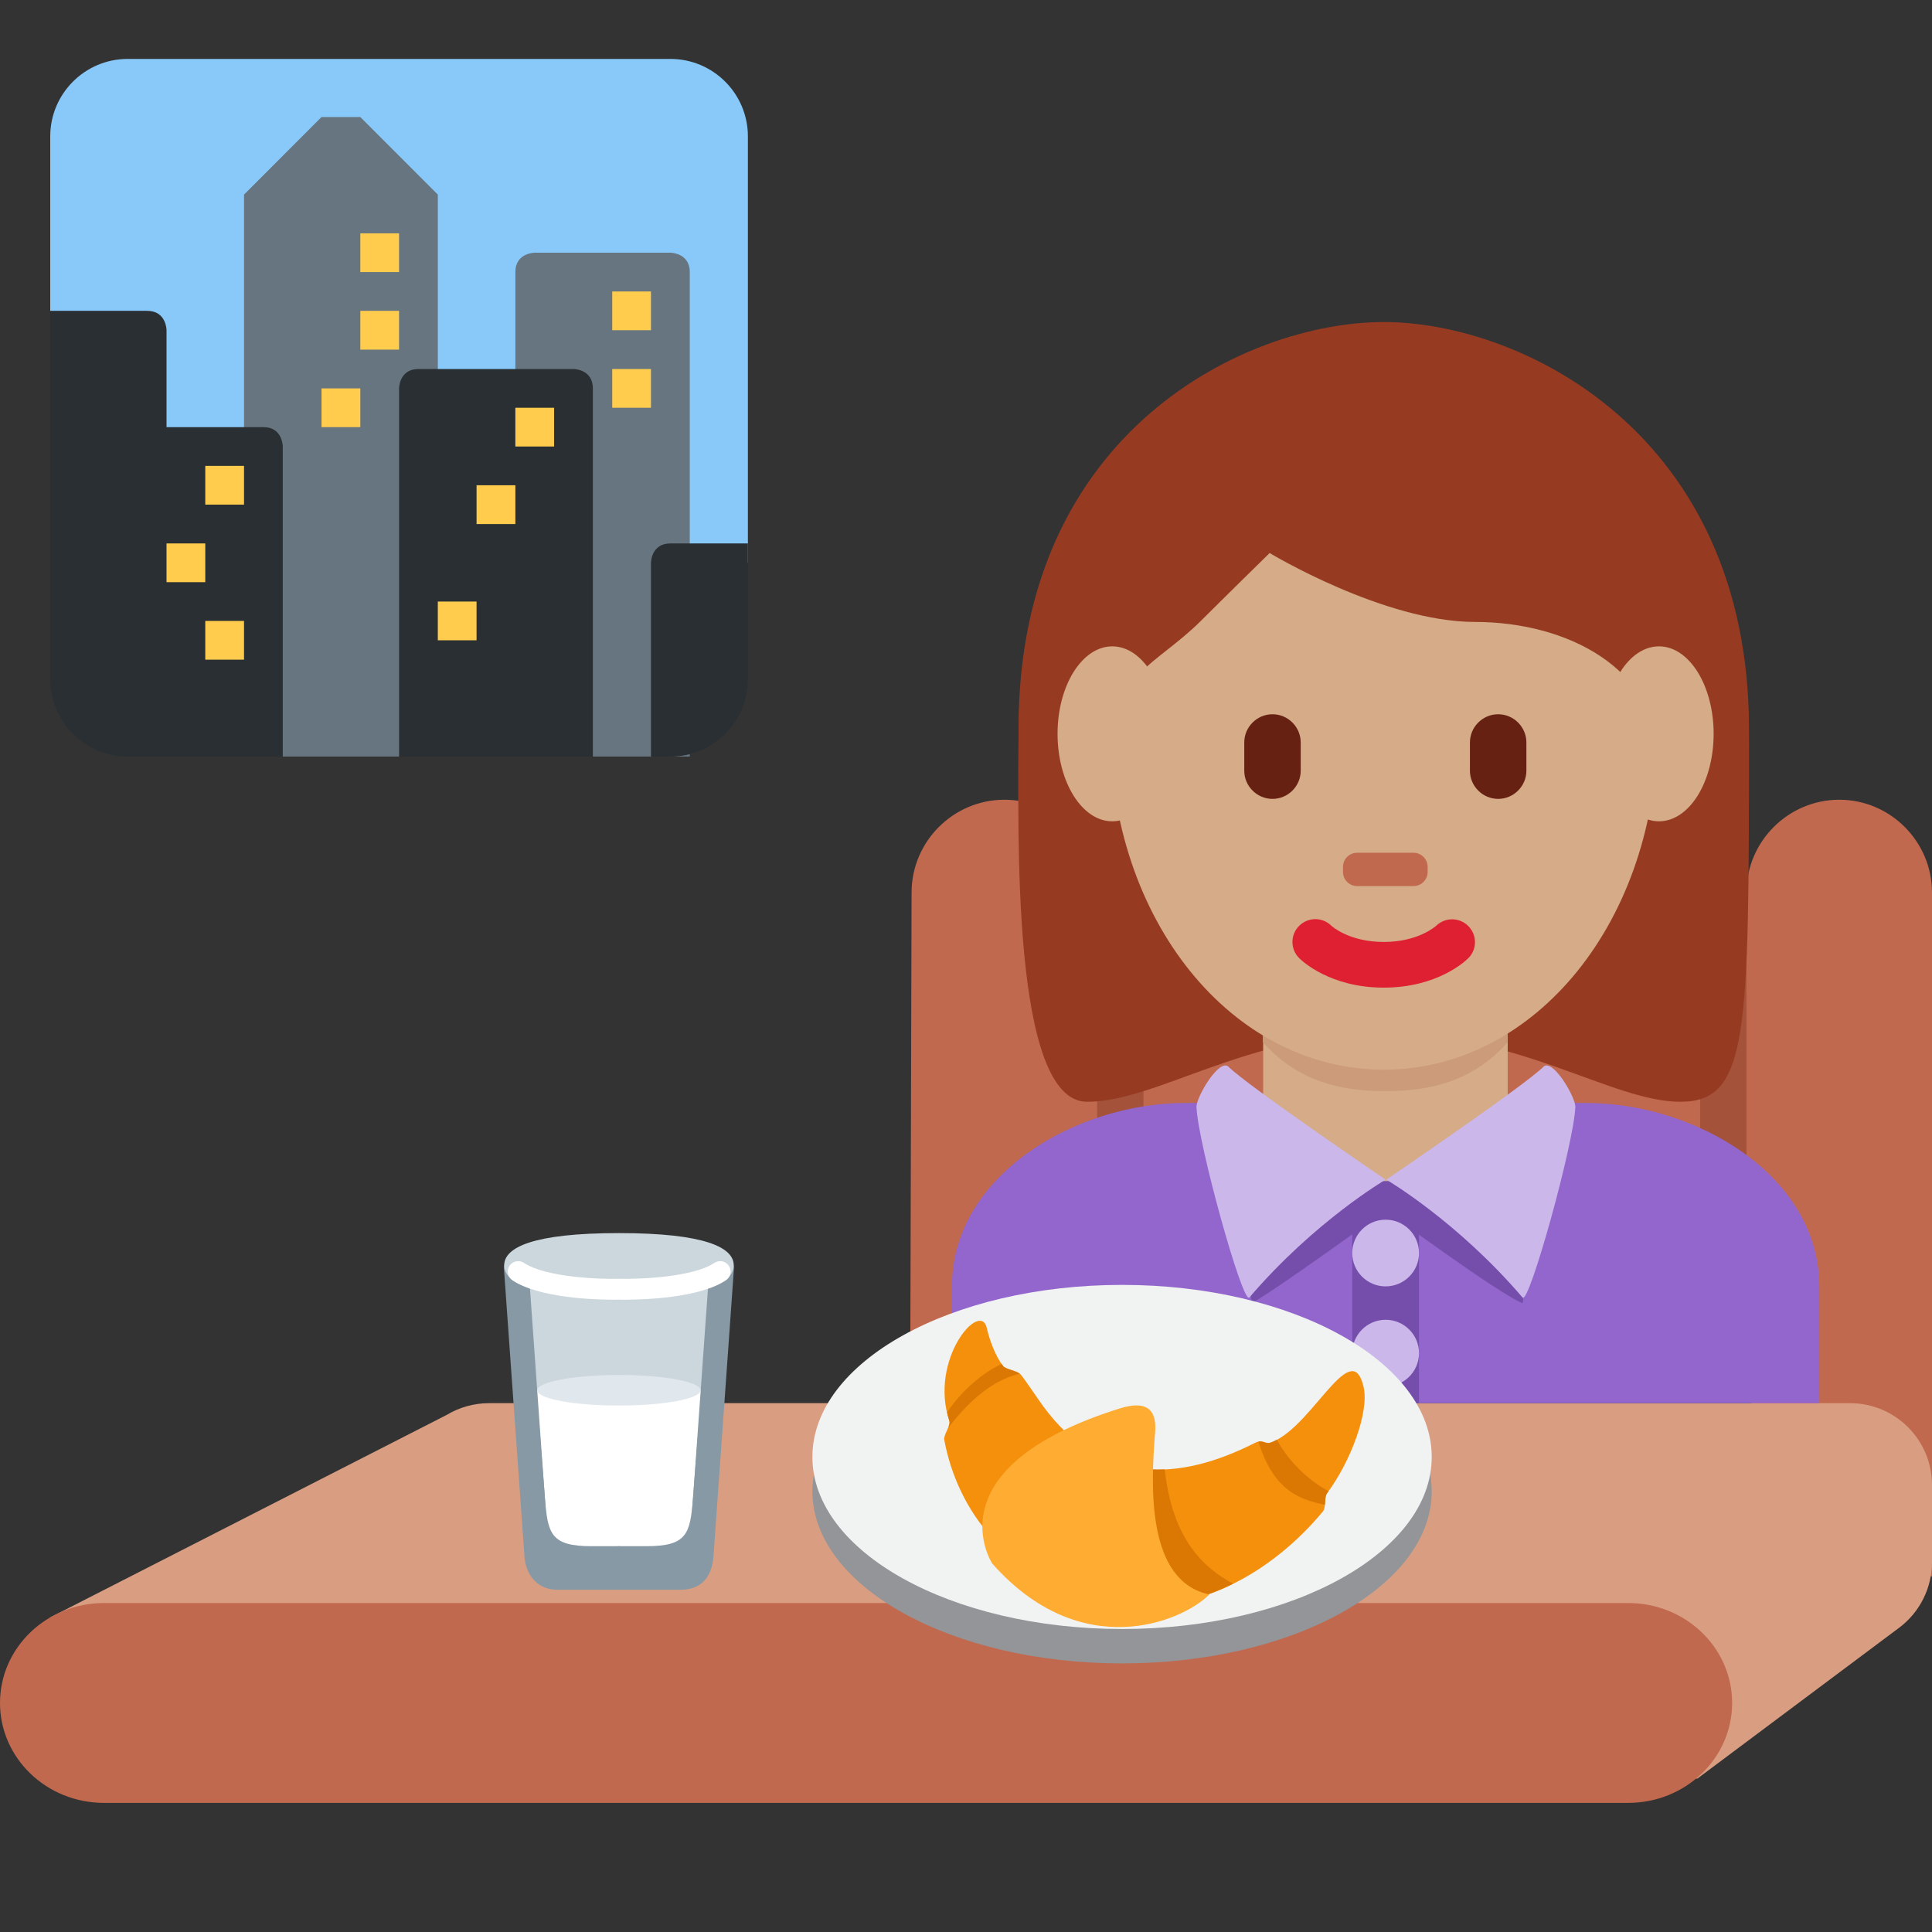 <svg width="150px" height="150px"  viewBox="0 0 36 36" fill="none" xmlns="http://www.w3.org/2000/svg">
<rect x="0" y="0" width="36" height="36" fill="#333333" stroke="none"/>
<g clip-path="url(#clip0)">
<path d="M19.579 16.631H33.407V23.545H19.579V16.631Z" fill="#C1694F"/>
<path d="M18.715 14.902C17.764 14.902 16.986 15.68 16.986 16.631L16.943 32.119H20.272L20.443 16.631C20.443 15.68 19.665 14.902 18.715 14.902ZM34.272 14.902C33.321 14.902 32.543 15.68 32.543 16.631L32.671 29.372H36L36 16.631C36 15.68 35.222 14.902 34.272 14.902Z" fill="#C1694F"/>
<path d="M20.443 16.631H21.307V23.545H20.443V16.631ZM32.543 23.545H31.679V16.631H32.543V23.545Z" fill="#A4523A"/>
<path d="M34.472 26.146H9.113C8.836 26.146 8.564 26.221 8.327 26.363L0.936 30.138C0.936 30.138 29.148 33.14 31.63 33.14L35.391 30.328C35.774 30.04 36 29.587 36 29.105V27.674C36 26.83 35.316 26.146 34.472 26.146Z" fill="#D99E82"/>
<path d="M30.339 33.594H1.937C0.866 33.594 0 32.76 0 31.732C0 30.704 0.866 29.87 1.937 29.87H30.339C31.409 29.87 32.276 30.704 32.276 31.732C32.276 32.76 31.409 33.594 30.339 33.594Z" fill="#C1694F"/>
<g clip-path="url(#clip1)">
<path d="M9.74 23.65L10.132 29.005H12.919L13.344 23.646L9.74 23.65Z" fill="#CCD6DD"/>
<path d="M12.895 28.866L10.154 28.896L9.956 25.919H13.115L12.895 28.866Z" fill="white"/>
<path d="M12.682 29.623H10.385C10.052 29.623 9.818 29.398 9.775 29.037L9.391 23.648C9.382 23.522 9.477 23.413 9.603 23.404C9.731 23.395 9.838 23.49 9.847 23.616L10.23 28.994C10.251 29.166 10.341 29.166 10.385 29.166H12.682C12.782 29.166 12.819 29.166 12.837 28.987L13.22 23.616C13.229 23.49 13.336 23.396 13.464 23.404C13.589 23.413 13.684 23.522 13.675 23.648L13.293 29.026C13.243 29.52 12.933 29.623 12.682 29.623Z" fill="#8899A6"/>
<path d="M11.533 29.2H11.023C9.947 29.2 9.823 28.678 9.766 27.941C9.703 27.118 9.426 23.645 9.426 23.645L9.813 23.614C9.813 23.614 10.091 27.088 10.154 27.911C10.206 28.58 10.262 28.811 11.023 28.811H11.533C11.641 28.811 11.728 28.898 11.728 29.005C11.728 29.113 11.641 29.2 11.533 29.2Z" fill="#8899A6"/>
<path d="M12.044 29.2H11.533C11.426 29.2 11.339 29.113 11.339 29.005C11.339 28.898 11.426 28.811 11.533 28.811H12.044C12.805 28.811 12.861 28.58 12.913 27.911C12.976 27.088 13.254 23.614 13.254 23.614L13.641 23.645C13.641 23.645 13.364 27.118 13.3 27.941C13.243 28.678 13.12 29.2 12.044 29.2Z" fill="#8899A6"/>
<path d="M13.672 23.577C13.672 23.908 13.141 24.176 11.533 24.176C9.926 24.176 9.395 23.908 9.395 23.577C9.395 23.246 9.925 22.977 11.533 22.977C13.141 22.977 13.672 23.246 13.672 23.577Z" fill="#CCD6DD"/>
<path d="M13.581 23.586C13.522 23.497 13.401 23.472 13.312 23.532C12.906 23.803 11.897 23.837 11.543 23.828C11.541 23.828 11.539 23.829 11.537 23.829C11.535 23.829 11.534 23.828 11.532 23.828C11.178 23.838 10.17 23.803 9.763 23.532C9.674 23.473 9.553 23.497 9.494 23.586C9.434 23.675 9.458 23.796 9.547 23.855C10.047 24.189 11.087 24.218 11.431 24.218C11.487 24.218 11.524 24.218 11.537 24.217C11.551 24.218 11.588 24.218 11.644 24.218C11.988 24.218 13.028 24.189 13.528 23.855C13.617 23.796 13.641 23.675 13.581 23.586Z" fill="white"/>
<path d="M11.532 26.191C12.372 26.191 13.054 26.063 13.054 25.906C13.054 25.749 12.372 25.621 11.532 25.621C10.691 25.621 10.01 25.749 10.01 25.906C10.01 26.063 10.691 26.191 11.532 26.191Z" fill="#E1E8ED"/>
<path d="M10.18 28.916H12.935V29.273H10.18V28.916Z" fill="#8899A6"/>
</g>
<path d="M33.9 26.146V23.97C33.9 21.91 31.609 20.552 29.549 20.552H22.09C20.03 20.552 17.738 21.91 17.738 23.97V26.146H33.9Z" fill="#9266CC"/>
<path d="M25.784 6.92C28.337 6.92 32.589 8.196 32.589 13.725C32.589 19.254 32.589 20.53 31.313 20.53C30.037 20.53 28.336 19.254 25.784 19.254C23.232 19.254 21.567 20.53 20.255 20.53C18.833 20.53 18.979 15.426 18.979 13.725C18.98 8.196 23.233 6.92 25.784 6.92" fill="#963B22"/>
<path d="M22.711 20.552H28.849C28.849 20.552 28.069 22.727 25.78 22.727C23.491 22.727 22.711 20.552 22.711 20.552Z" fill="#292F33"/>
<path d="M23.537 20.564C23.537 21.484 24.887 22.105 25.819 22.105C26.751 22.105 28.094 21.484 28.094 20.564V18.572H23.537V20.564V20.564Z" fill="#D5AB88"/>
<path d="M23.532 19.42C24.168 20.137 24.956 20.332 25.813 20.332C26.67 20.332 27.458 20.138 28.094 19.42V17.595H23.532V19.42V19.42Z" fill="#CC9B7A"/>
<path d="M20.681 13.538C20.681 9.912 22.966 6.972 25.784 6.972C28.602 6.972 30.888 9.912 30.888 13.538C30.888 17.164 28.602 19.932 25.784 19.932C22.966 19.932 20.681 17.165 20.681 13.538" fill="#D5AB88"/>
<path d="M25.784 18.403C24.787 18.403 24.264 17.909 24.208 17.853C24.041 17.687 24.041 17.417 24.208 17.252C24.373 17.087 24.638 17.085 24.805 17.247C24.826 17.267 25.148 17.552 25.784 17.552C26.43 17.552 26.752 17.258 26.765 17.247C26.934 17.087 27.201 17.092 27.363 17.259C27.525 17.426 27.525 17.689 27.361 17.853C27.305 17.909 26.783 18.403 25.784 18.403" fill="#DF1F32"/>
<path d="M19.432 15.579C19.419 14.957 19.405 15.44 19.405 15.29C19.405 13.163 20.681 15.597 20.681 14.082C20.681 12.566 21.531 12.414 22.382 11.564C22.808 11.138 23.658 10.305 23.658 10.305C23.658 10.305 25.784 11.589 27.485 11.589C29.186 11.589 30.888 12.444 30.888 14.145C30.888 15.847 32.164 13.161 32.164 15.287C32.164 15.439 32.151 14.957 32.139 15.579H32.586C32.59 14.336 32.59 14.383 32.59 13.588C32.59 8.06 28.336 6.001 25.785 6.001C23.233 6.001 18.98 8.025 18.98 13.554C18.98 14.047 18.968 14.336 18.985 15.579H19.432V15.579Z" fill="#963B22"/>
<path d="M23.711 14.886C23.422 14.886 23.185 14.649 23.185 14.361V13.835C23.185 13.546 23.422 13.309 23.711 13.309C24 13.309 24.237 13.546 24.237 13.835V14.361C24.237 14.649 24 14.886 23.711 14.886ZM27.916 14.886C27.627 14.886 27.39 14.649 27.39 14.361V13.835C27.39 13.546 27.627 13.309 27.916 13.309C28.205 13.309 28.442 13.546 28.442 13.835V14.361C28.442 14.649 28.205 14.886 27.916 14.886Z" fill="#662113"/>
<path d="M26.339 16.511H25.288C25.143 16.511 25.025 16.393 25.025 16.248V16.153C25.025 16.008 25.143 15.89 25.288 15.89H26.339C26.483 15.89 26.602 16.008 26.602 16.153V16.248C26.602 16.393 26.483 16.511 26.339 16.511Z" fill="#C1694F"/>
<path d="M21.744 13.674C21.744 14.574 21.288 15.304 20.725 15.304C20.163 15.304 19.706 14.574 19.706 13.674C19.706 12.774 20.163 12.044 20.725 12.044C21.288 12.043 21.744 12.774 21.744 13.674ZM31.931 13.674C31.931 14.574 31.475 15.304 30.912 15.304C30.35 15.304 29.893 14.574 29.893 13.674C29.893 12.774 30.349 12.044 30.912 12.044C31.475 12.043 31.931 12.774 31.931 13.674Z" fill="#D5AB88"/>
<path d="M25.819 22.554C25.819 22.554 27.921 24.104 28.364 24.28C28.461 24.319 28.136 22.008 28.136 22.008H23.503C23.503 22.008 23.178 24.358 23.358 24.261C23.755 24.049 25.819 22.554 25.819 22.554" fill="#744EAA"/>
<path d="M22.892 19.878C23.243 20.23 25.819 21.981 25.819 21.981C25.819 21.981 24.498 22.753 23.279 24.178C23.158 24.321 22.32 21.304 22.295 20.63C22.287 20.441 22.724 19.71 22.892 19.878ZM28.759 19.878C28.407 20.23 25.832 21.981 25.832 21.981C25.832 21.981 27.153 22.753 28.371 24.178C28.492 24.321 29.328 21.304 29.354 20.63C29.361 20.441 28.927 19.71 28.759 19.878Z" fill="#CBB7EA"/>
<path d="M25.197 22.416H26.441V26.146H25.197V22.416Z" fill="#744EAA"/>
<path d="M25.819 25.835C26.162 25.835 26.441 25.557 26.441 25.213C26.441 24.87 26.162 24.592 25.819 24.592C25.476 24.592 25.197 24.87 25.197 25.213C25.197 25.557 25.476 25.835 25.819 25.835Z" fill="#CBB7EA"/>
<path d="M25.819 23.97C26.162 23.97 26.441 23.692 26.441 23.349C26.441 23.005 26.162 22.727 25.819 22.727C25.476 22.727 25.197 23.005 25.197 23.349C25.197 23.692 25.476 23.97 25.819 23.97Z" fill="#CBB7EA"/>
<path d="M20.908 30.995C24.095 30.995 26.678 29.559 26.678 27.789C26.678 26.019 24.095 24.583 20.908 24.583C17.721 24.583 15.138 26.019 15.138 27.789C15.138 29.559 17.721 30.995 20.908 30.995Z" fill="#939598"/>
<path d="M20.908 30.354C24.095 30.354 26.678 28.918 26.678 27.148C26.678 25.378 24.095 23.942 20.908 23.942C17.721 23.942 15.138 25.378 15.138 27.148C15.138 28.918 17.721 30.354 20.908 30.354Z" fill="#F1F2F2"/>
<g clip-path="url(#clip2)">
<path d="M25.409 25.846C25.514 26.299 25.178 27.219 24.727 27.826C24.672 27.901 24.711 28.09 24.651 28.163C23.738 29.266 22.232 30.209 20.594 29.835C18.755 29.414 17.841 28.141 17.595 26.83C17.577 26.736 17.719 26.565 17.69 26.478C17.306 25.331 18.267 24.22 18.387 24.744C18.443 24.989 18.549 25.265 18.689 25.452C18.742 25.522 18.961 25.538 19.023 25.616C19.12 25.737 19.327 26.051 19.437 26.201C20.526 27.691 21.981 27.599 23.384 26.886C23.539 26.807 23.562 26.926 23.696 26.874C24.103 26.719 24.5 26.158 24.815 25.818C25.091 25.522 25.305 25.392 25.409 25.846Z" fill="#F4900C"/>
<path d="M21.342 29.915C21.922 29.913 22.475 29.76 22.978 29.51C22.436 29.218 21.848 28.697 21.703 27.38C21.364 27.395 21.032 27.349 20.713 27.229C20.639 27.501 20.606 27.752 20.648 27.901C20.786 28.395 20.952 29.383 21.342 29.915ZM24.687 28.042C24.695 27.962 24.693 27.872 24.727 27.826C24.736 27.814 24.746 27.8 24.756 27.786C24.356 27.573 23.994 27.203 23.792 26.826C23.761 26.843 23.729 26.862 23.697 26.874C23.584 26.918 23.549 26.843 23.45 26.863C23.741 27.825 24.277 27.946 24.687 28.042ZM17.648 26.318C17.66 26.371 17.672 26.424 17.69 26.478C17.701 26.511 17.688 26.556 17.668 26.604C17.973 26.216 18.418 25.732 19.002 25.597C18.922 25.535 18.737 25.516 18.689 25.452C18.681 25.441 18.674 25.427 18.666 25.416C18.328 25.564 17.909 25.919 17.648 26.318Z" fill="#DB7803"/>
<path d="M22.535 29.71C22.023 30.226 20.139 31.005 18.484 29.129C18.271 28.759 17.707 27.234 20.868 26.243C21.358 26.09 21.56 26.26 21.524 26.688C21.443 27.689 21.36 29.466 22.535 29.71Z" fill="#FFAC33"/>
</g>
<g clip-path="url(#clip3)">
<path d="M12.492 1.098H2.38C1.583 1.098 0.936 1.745 0.936 2.542V10.487H13.936V2.542C13.936 1.745 13.289 1.098 12.492 1.098Z" fill="#88C9F9"/>
<path d="M4.547 14.098V3.626L5.991 2.181H6.714L8.158 3.626V14.098H4.547ZM12.853 5.07C12.853 4.709 12.492 4.709 12.492 4.709H9.964C9.964 4.709 9.603 4.709 9.603 5.07V14.098H12.853V5.07Z" fill="#66757F"/>
<path d="M11.047 7.237C11.047 6.876 10.686 6.876 10.686 6.876H7.797C7.436 6.876 7.436 7.237 7.436 7.237V14.098H11.047V7.237ZM4.908 7.959H3.103V6.153C3.103 6.153 3.103 5.792 2.741 5.792H0.936V12.653C0.936 13.451 1.583 14.098 2.38 14.098H5.269V8.32C5.269 8.32 5.269 7.959 4.908 7.959ZM12.492 10.126C12.13 10.126 12.13 10.487 12.13 10.487V14.098H12.492C13.289 14.098 13.936 13.451 13.936 12.653V10.126H12.492Z" fill="#292F33"/>
<path d="M3.825 11.57H4.547V12.292H3.825V11.57ZM3.825 8.681H4.547V9.403H3.825V8.681ZM3.103 10.126H3.825V10.848H3.103V10.126ZM6.714 4.348H7.436V5.07H6.714V4.348ZM6.714 5.792H7.436V6.515H6.714V5.792ZM5.991 7.237H6.714V7.959H5.991V7.237ZM9.603 7.598H10.325V8.32H9.603V7.598ZM8.88 9.042H9.603V9.765H8.88V9.042ZM8.158 11.209H8.88V11.931H8.158V11.209ZM11.408 5.431H12.13V6.153H11.408V5.431ZM11.408 6.876H12.13V7.598H11.408V6.876Z" fill="#FFCC4D"/>
</g>
</g>
<defs>
<clipPath id="clip0">
<rect width="36" height="36" fill="white"/>
</clipPath>
<clipPath id="clip1">
<rect x="8.033" y="22.783" width="7" height="7" fill="white"/>
</clipPath>
<clipPath id="clip2">
<rect x="19.953" y="31.672" width="7.211" height="7.766" transform="rotate(-120 19.953 31.672)" fill="white"/>
</clipPath>
<clipPath id="clip3">
<rect x="0.936" y="1.098" width="13" height="13" fill="white"/>
</clipPath>
</defs>
</svg>
